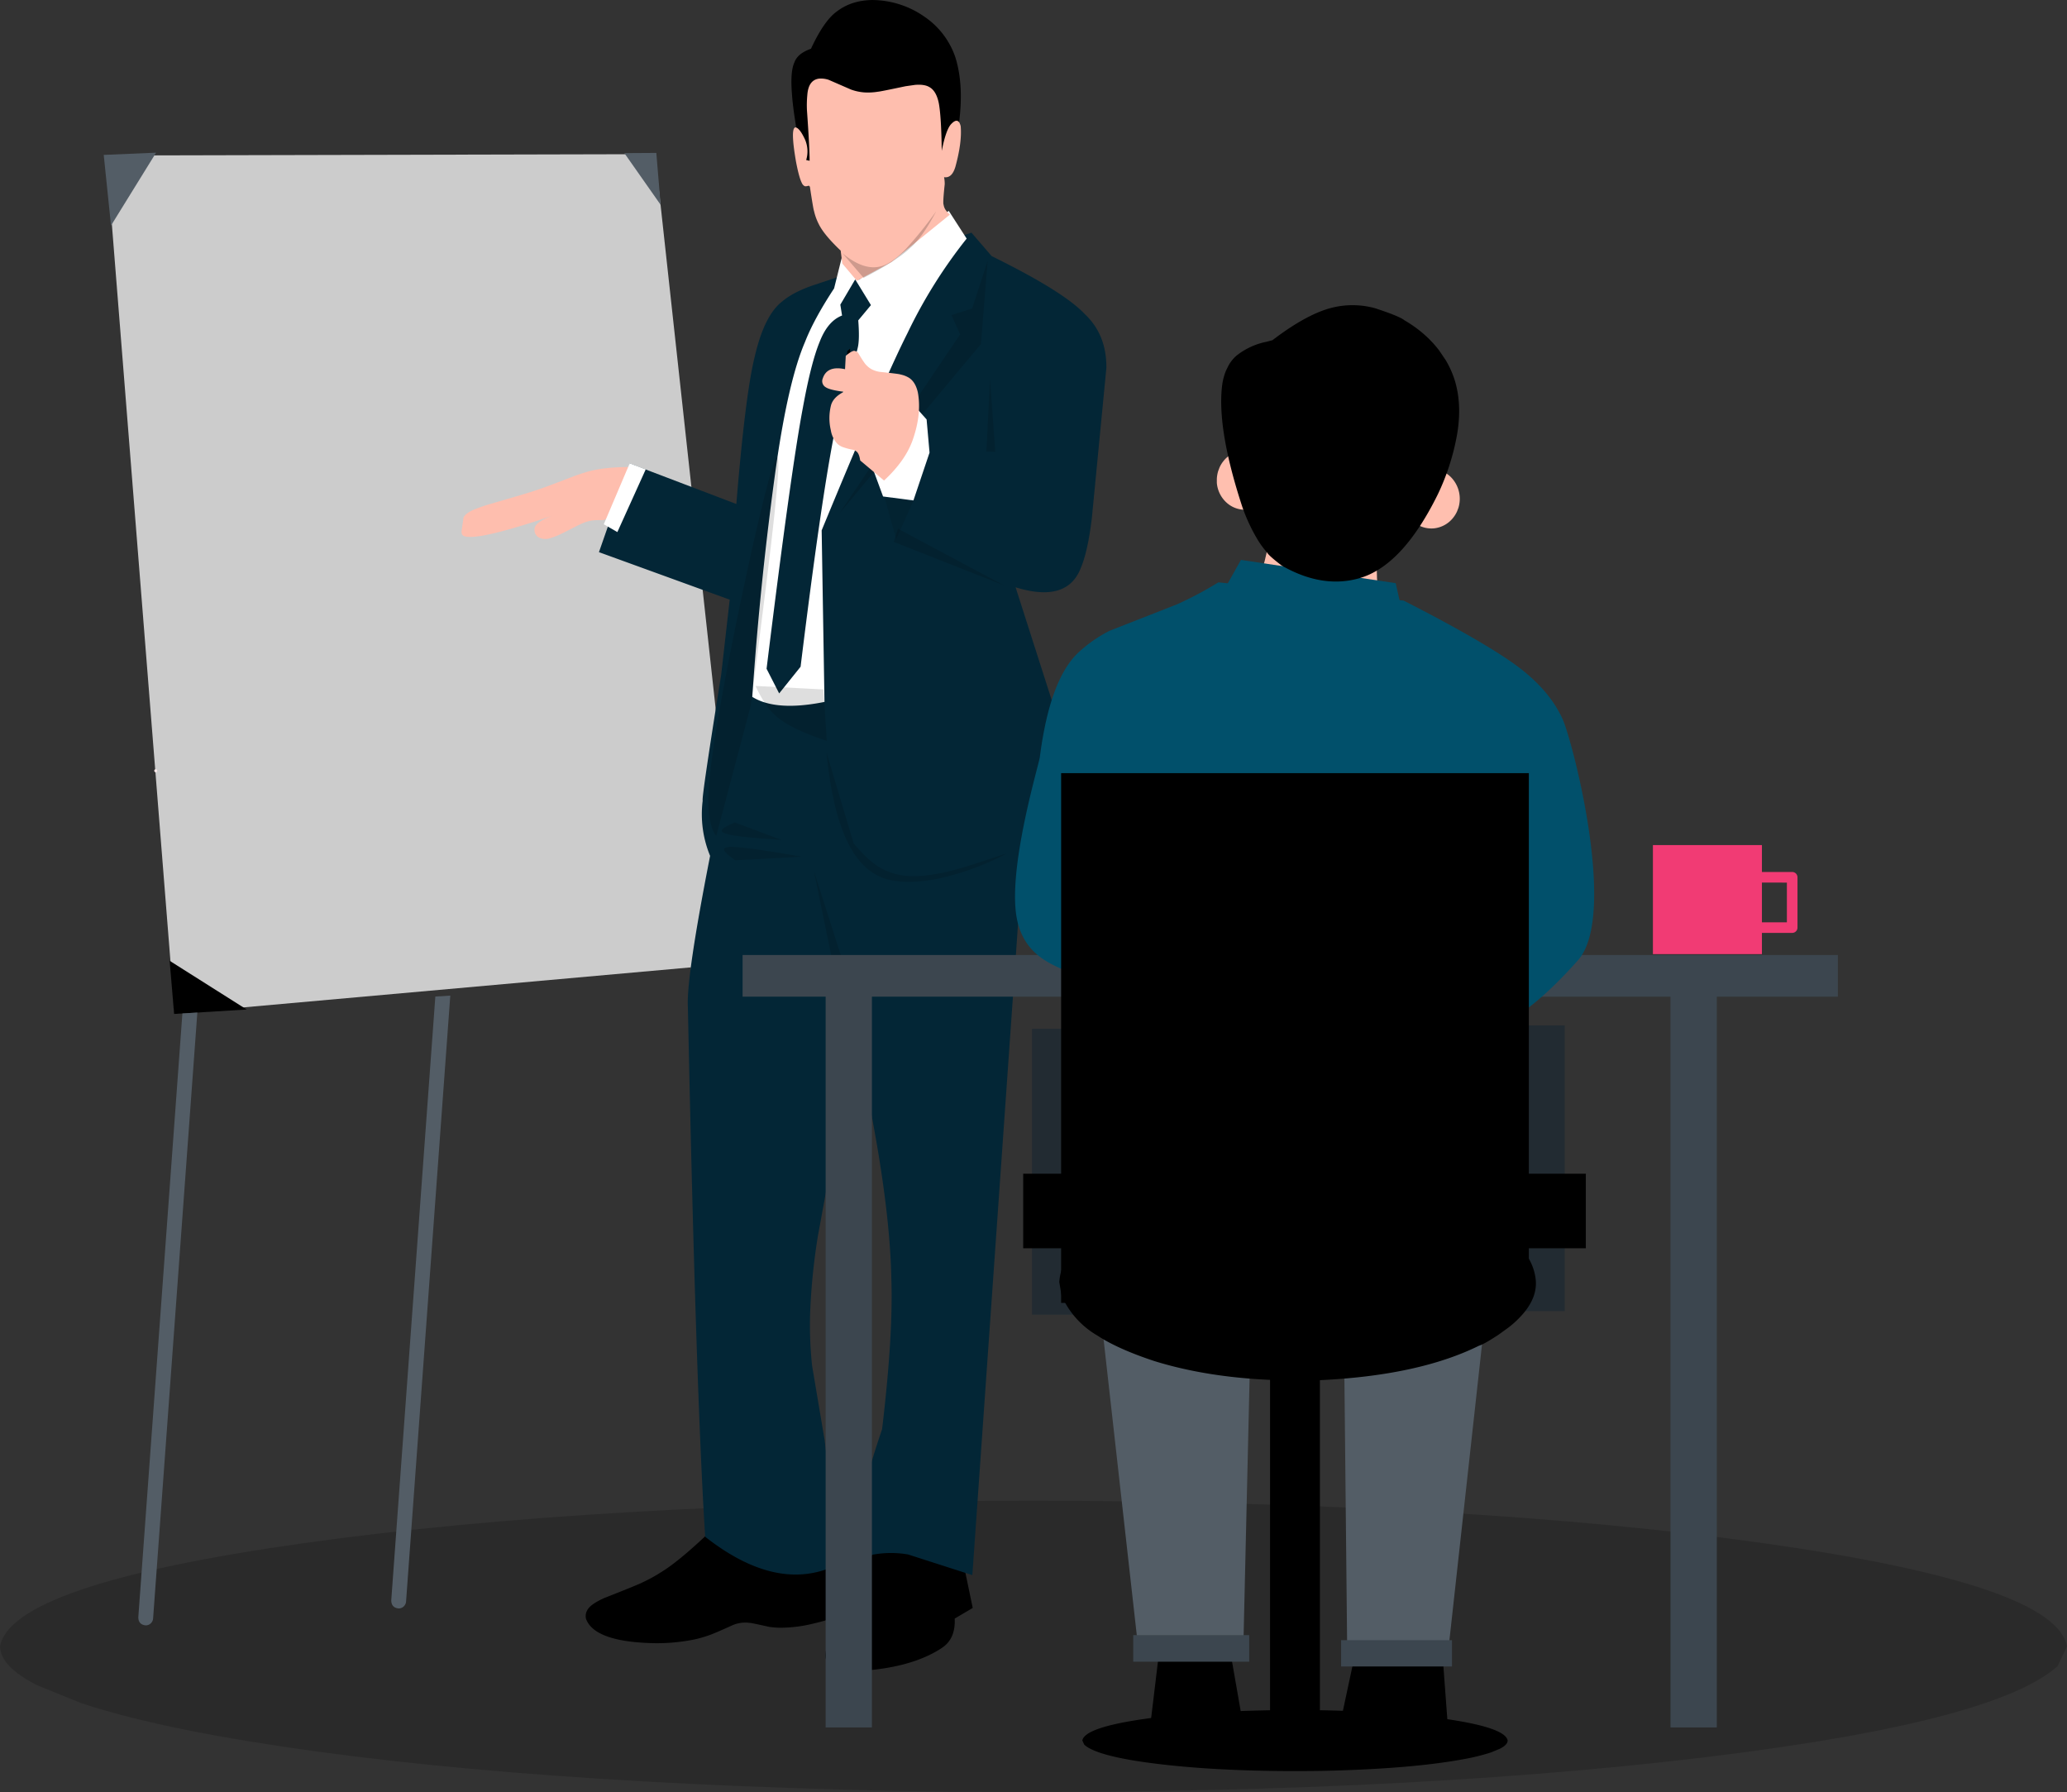 <svg id="Ebene_1" data-name="Ebene 1" xmlns="http://www.w3.org/2000/svg" viewBox="0 0 929.05 805.3"><rect x="0" y="0" width="929.05" height="805.3" fill="#333333" stroke="none"/><defs><style>.cls-1{fill-opacity:0.17;}.cls-2{fill:#535d66;}.cls-3{fill:#ccc;}.cls-4{fill:#716565;}.cls-5{fill:#febeae;}.cls-6{fill:#032636;}.cls-7{fill:#fff;}.cls-8{fill-opacity:0.13;}.cls-9{fill-opacity:0.19;}.cls-10{fill-opacity:0.09;}.cls-11{fill:#fce9ea;}.cls-12{fill:#b3449b;}.cls-12,.cls-14,.cls-16,.cls-17{fill-opacity:1;}.cls-13{fill:#3c464f;}.cls-14{fill:#ffbfaf;}.cls-15{fill:#222b32;}.cls-17{fill:#234b69;}.cls-18{fill:#f13b74;}.cls-19{fill:#01506b;}</style></defs><g id="layer2"><path class="cls-1" d="M1412.58,879.26l-4.24,8.9q-30.15,26.87-176.43,43Q1084.63,947.25,885,944.2,694.52,940,580.31,919.31q-36.59-6.66-60.28-14.54l-19.91-8.08q-16.41-8.36-16.6-17.43,5-27.84,136.06-46.34t328.47-19.19q197.4.69,328.47,19.19t136.06,46.34" transform="translate(-483.52 -139.39)"/><path class="cls-2" d="M685.91,586.8l-6.72.42L659.38,858.49q0,3.39,3.34,3.72a3.36,3.36,0,0,0,3.31-3.08Z" transform="translate(-483.52 -139.39)"/><path d="M916.15,840l-38.28-6.21q-14.76,26.16-19.16,36.12-5,10.86-4,15c.43,2.28,2.22,3.76,5.39,4.42a56,56,0,0,0,16,.43q19.18-2.13,30.73-9.8,6.24-4.08,5.8-13.21l8.1-4.78-4.58-22" transform="translate(-483.52 -139.39)"/><path class="cls-3" d="M777.93,208.67l-246.59.59L562,594.86,817.66,572,777.94,208.75" transform="translate(-483.52 -139.39)"/><path d="M559.77,571.13l2,23.92,32.63-2-34.64-21.9" transform="translate(-483.52 -139.39)"/><path class="cls-2" d="M553.67,208,530.14,209l3.28,31.75L553.67,208" transform="translate(-483.52 -139.39)"/><path class="cls-2" d="M764.15,208.2l16.3,23.22-1.93-23.31-14.37.09" transform="translate(-483.52 -139.39)"/><path d="M815.77,550.58l-16,23.63,18.31-1.44-2.28-22.19" transform="translate(-483.52 -139.39)"/><path class="cls-2" d="M572.22,594.41l-6.72.41L545.69,866.1q0,3.39,3.34,3.71a3.33,3.33,0,0,0,3.3-3.07Z" transform="translate(-483.52 -139.39)"/><path class="cls-4" d="M795.74,574l-1.87.17,1.92,11.93q-.07-3.48-.14-7c-.06-1.36,0-3,.09-5.09Z" transform="translate(-483.52 -139.39)"/><path d="M855.43,842.28l-50.54-16.71Q789.2,840.77,780.52,846a68,68,0,0,1-7.94,4.36q-1.53.9-17.07,7a30.72,30.72,0,0,0-5.39,2.89c-2.65,1.87-3.73,4-3.23,6.53q3.6,10.18,29.22,11a85.4,85.4,0,0,0,19.72-1.68,54.62,54.62,0,0,0,6.26-1.81q1.74-.51,10.88-4.64a14.78,14.78,0,0,1,3.86-1,15.44,15.44,0,0,1,3.76.06q-.11-.18,8.62,1.76a34.72,34.72,0,0,0,4.84.4,61.89,61.89,0,0,0,14.43-1.72q5.65-1.3,12.22-3.43l-5.26-23.38" transform="translate(-483.52 -139.39)"/><path class="cls-5" d="M769.77,349.28q-14.71-.28-23,2.34-2.14.63-5.06,1.68-14.46,5.58-17.49,6.48-2.1.81-20.45,6.12-3.37,1-5.4,1.8-5.61,2-6.52,4.34l-.86,5.89a3,3,0,0,0,.13,1.4c.33,1,1.68,1.41,4,1.33q8.55,0,36.64-9.5-8.16,3-8,6.16a3.88,3.88,0,0,0,2.16,3.72,7,7,0,0,0,5.18.12,29.16,29.16,0,0,0,4-1.57q.55-.18,8.2-4.1c1.07-.52,2-.94,2.82-1.25a16,16,0,0,1,3.49-.94,25.41,25.41,0,0,1,4.43-.14,5.29,5.29,0,0,0,1.25-.23,13.34,13.34,0,0,0,4.43-2.73l1.2-1,8.81-19.85" transform="translate(-483.52 -139.39)"/><path d="M876.11,139.39q-9.86,0-16.67,5.31-5.64,4.17-11.42,16.61-6,2.07-7.46,6.16-1.83,4-1.13,13.55c.17,2.63.5,5.76,1,9.4q3.68,24.35,3.34,24.14l58.45,3.84a12.44,12.44,0,0,0,7.07-5.37q2.63-4.09,4.32-12.46,3.85-20.72-.65-35.32A36,36,0,0,0,899.18,147a41.3,41.3,0,0,0-23-7.59" transform="translate(-483.52 -139.39)"/><path class="cls-6" d="M920.19,243.94l-71.76,23.85q-8.52,3-13.24,7Q827,281,822.65,300.06q-4.14,16.8-8.17,65.82l-47.83-18.21-13.92,39.85,58.77,21.35-3.85,33.87q-8.86,55.33-8.29,56.4A49,49,0,0,0,802.69,524q-10.66,54.33-10,67.65Q796.32,765,800.48,830q31.47,24.71,57.46,13.44-.71-28.32-2-42.17l-1.78-14.73-5.61-33.29a169.32,169.32,0,0,1-.82-25.64,282.43,282.43,0,0,1,3.43-32.92q12.18-65.88,16-92.3,16.23,69.84,17,112Q885,739.52,880,781.6q-8.62,25.46-8.88,33.78-.81,8.58,1.84,20.11l.69,3a45.2,45.2,0,0,1,18-.55l28.91,9.29,22.07-314.47,32.55-19.57L940,403.32q23.26,7.17,29.36-8.82,3.11-7.41,4.9-22.16l6.54-67.55q.17-15-9.75-24.3-9.55-10.15-41.8-26L920.2,244" transform="translate(-483.52 -139.39)"/><path class="cls-7" d="M909.93,234.16l-40.41,31L862,254.6,858.42,269q-9.06,13.77-13.07,24.06-7.36,17.1-12.81,54.6-7.23,51.33-10.9,104.89,10.67,6.66,32.46,2.27l-1.27-77.09q27.51-66.75,38.57-88.63A222.29,222.29,0,0,1,918,246.62l-7.89-12.23" transform="translate(-483.52 -139.39)"/><path class="cls-7" d="M773.76,350.33l-7.2-2.74L754.9,375l6.11,3.5,12.73-28.14" transform="translate(-483.52 -139.39)"/><path class="cls-5" d="M851.6,174.73c-3.13.44-4.87,2.85-5.21,7.26a48.48,48.48,0,0,0-.17,6.92q1.18,16.72,1.19,22.73l-1.53-.34a13.43,13.43,0,0,0-.57-9.3q-2.46-5.25-4.3-5.36-2.31.39.31,15.52c.93,4.84,1.82,8,2.67,9.6a2.73,2.73,0,0,0,1.08,1.21c.32.22.95.17,1.89-.13a.79.79,0,0,1,.61.65q1.53,10.11,1.81,10.65a24.94,24.94,0,0,0,2.11,5.88q2.31,4.81,9.89,12l.72,5.79,6.54,7.76,15.48-8.38L910.4,235.9l.06-.1a9.64,9.64,0,0,1-2.06-2.29,5.79,5.79,0,0,1-.76-2.12c-.28-.46-.11-3.54.5-9.22a15.68,15.68,0,0,0-.29-3.16c2.38.38,4.08-1.21,5.11-4.75q3-11,2.36-18.18-1.12-4.49-4.52-.67-2.19,2.68-4,11.76-.19-15-1.26-21.12c-.73-3.83-2.15-6.34-4.28-7.52-1.49-.9-3.62-1.22-6.41-1l-4.3.61q-11.79,2.49-12.42,2.46a27.24,27.24,0,0,1-6.22.31,22.49,22.49,0,0,1-5.87-1.27L856,175.27a10.82,10.82,0,0,0-4.28-.55" transform="translate(-483.52 -139.39)"/><path class="cls-6" d="M867.88,265l-6.66,11.3.78,4.88q-6.48,2.49-10.1,11.91-3.82,9.26-7.51,29.5-5.31,27.9-16.32,117.33L833.73,451l9.63-12q9.33-76.08,15.56-106.87,2.36-12.15,4.4-19.52.78-2.82,1.77-5.77l3.19-8.51a20.14,20.14,0,0,0,.75-2.61q.93-3.65.25-12.36l5.7-6.86-7.06-11.52" transform="translate(-483.52 -139.39)"/><path d="M865.61,296.05l-1.26,1.12-.21,4.2,1.6-.05-.13-5.27" transform="translate(-483.52 -139.39)"/><path class="cls-8" d="M849.22,530.21l14.43,70.24,0,.06,1.72-3.4h0c.42-2.72.76-5.14,1-7.26l.74,3.73,1.41-2.77-19.35-60.54Z" transform="translate(-483.52 -139.39)"/><path class="cls-8" d="M855,477.52q2,20.3,6.46,32.93,7.8,22.53,24,24.73a40.42,40.42,0,0,0,6.6.52,69.92,69.92,0,0,0,16.12-2.15,121.09,121.09,0,0,0,27.54-10.45v0l-.06,0a9,9,0,0,0-1.57.41q-15.39,5.17-21.17,6.69a86.4,86.4,0,0,1-12.7,2.55,49.3,49.3,0,0,1-5.8.36,29.32,29.32,0,0,1-14.86-3.54q-5.4-2.91-12.36-11.17L855,477.52Z" transform="translate(-483.52 -139.39)"/><path class="cls-8" d="M812.42,520c-.36,0-.69,0-1,0q-3,.18-2.37,1.56c.24.77,1.88,2.25,4.9,4.44l29.87-1.61h.06Q819.26,520,812.42,520Z" transform="translate(-483.52 -139.39)"/><path class="cls-8" d="M813.77,509q-4.72,2-5.49,3c-.69.75-.31,1.39,1.12,1.92q4.22,1.58,25.44,2.92h0Z" transform="translate(-483.52 -139.39)"/><path class="cls-8" d="M832.83,344.82q-2.12.53-11.53,42.33-10.51,47.64-15.92,80.47-3.52,21.74-3.49,32.45.33,11.1,3.56,15l15.48-58.47q8.43-64.45,10.64-85.7,2.77-26,1.3-26.05Z" transform="translate(-483.52 -139.39)"/><path class="cls-8" d="M823.11,447.62h0a56.1,56.1,0,0,0,5,8.89,28.58,28.58,0,0,0,5.68,5.88q6.49,5,21.34,9.95h0l-1.46-23.12v0l-30.62-1.58Z" transform="translate(-483.52 -139.39)"/><path class="cls-8" d="M887.13,377l-1.9,5.92,49.57,19.54h0Z" transform="translate(-483.52 -139.39)"/><path class="cls-8" d="M928.51,309.48l-1.64,32.83,4,.12-2.39-32.92Z" transform="translate(-483.52 -139.39)"/><path class="cls-8" d="M927.41,256.72,920.47,278l-9.29,3,3.88,8.66-54.31,80.51L924.42,294l3-37.19v-.1Z" transform="translate(-483.52 -139.39)"/><path class="cls-9" d="M904.22,234.46A178.17,178.17,0,0,1,890.91,251q-5.24,5.5-9.5,7.38-8.48,3.79-19.25-5.21l9.52,11.08q14.82-7.65,20.84-13.33,5.44-4.6,11.69-16.39" transform="translate(-483.52 -139.39)"/><path class="cls-7" d="M896.08,323.5,875.7,349.65l4.73,12.85,13.65,1.78,7.24-21.49L900,327.88l-3.89-4.35" transform="translate(-483.52 -139.39)"/><path class="cls-5" d="M867.66,297.05q-1.21-.12-4,2.25l-.32,6q-8.05-1.74-10,4.11a3.16,3.16,0,0,0,1.32,4q1.8,1.23,8.16,2.05-4.74,2.4-5.77,6a23.53,23.53,0,0,0-.09,11.31,11.59,11.59,0,0,0,2.88,6,7.56,7.56,0,0,0,2.44,1.52,29.4,29.4,0,0,0,4.73,1.24,4.25,4.25,0,0,1,1.38.69q1.27.83,1.77,4.11l10.71,9q9.48-8.79,12.8-18,4.21-11.89,2.38-21.64-1.05-4.63-3.94-6.51a11.64,11.64,0,0,0-3.83-1.49c-.25-.18-3.36-.57-9.35-1.19a11.9,11.9,0,0,1-3.3-1,9,9,0,0,1-2.59-1.91q-.86-.64-3.82-5.61a2.15,2.15,0,0,0-1.57-.86" transform="translate(-483.52 -139.39)"/><path class="cls-10" d="M881.17,363.13l5.14,18.54L894,364.61l-12.78-1.48" transform="translate(-483.52 -139.39)"/><path class="cls-11" d="M554.2,485.76h0a.68.68,0,0,1-.68.67.67.67,0,0,1-.67-.67h0a.67.67,0,0,1,.67-.67A.68.68,0,0,1,554.2,485.76Z" transform="translate(-483.52 -139.39)"/><path class="cls-12" d="M580.32,270h0" transform="translate(-483.52 -139.39)"/><path d="M1108.91,464.17h-78.42v99.05h78.42Z" transform="translate(-483.52 -139.39)"/><path d="M1165.26,552.38H974.15v15.2h191.11Z" transform="translate(-483.52 -139.39)"/><path class="cls-11" d="M1063.11,483.86h0a.68.68,0,0,0,1.35,0h0a.68.68,0,1,0-1.35,0Z" transform="translate(-483.52 -139.39)"/><path d="M1093.88,876.57l-7.49,35q19.8,4,27.56,4.07,7.14.55,20.19-2.44l-3.75-50.47-36.51,13.88" transform="translate(-483.52 -139.39)"/><path d="M1005.52,873.24l-4.84,40.27q14.42,4.26,21.29,4.1,7.23.21,20.16-3.81l-6.25-35.71-30.36-4.85" transform="translate(-483.52 -139.39)"/><path class="cls-2" d="M1087.39,719.79l.84,82.18.84,82.19,45,.65q9.08-82.36,18.16-164.75l-64.82-.27" transform="translate(-483.52 -139.39)"/><path class="cls-2" d="M1046.11,718.27l-1.94,83.47-1.94,83.47-46.56-.27q-9.55-85-19.09-170.05l69.53,3.38" transform="translate(-483.52 -139.39)"/><path class="cls-13" d="M1309.59,568.56H817.29v18.72h492.3V568.56" transform="translate(-483.52 -139.39)"/><path class="cls-14" d="M1181.6,510h0v67.41l-45.26,26.68q9.12-40.91,18.25-81.8l27-12.29" transform="translate(-483.52 -139.39)"/><path class="cls-14" d="M952.39,496.58h0V564l45.25,26.68-18.24-81.8-27-12.29" transform="translate(-483.52 -139.39)"/><path class="cls-13" d="M1255.17,586.67h-20.81v329h20.81v-329" transform="translate(-483.52 -139.39)"/><path class="cls-13" d="M875.42,586.67h-20.8v329h20.8v-329" transform="translate(-483.52 -139.39)"/><path class="cls-15" d="M973.36,601.74h-26V730.15h26V601.74" transform="translate(-483.52 -139.39)"/><path class="cls-15" d="M1186.82,600.19h-26v128.4h26V600.19" transform="translate(-483.52 -139.39)"/><path d="M970,921.58l.88,1.87q6.2,5.64,36.3,9,30.3,3.38,71.37,2.73,39.2-.88,62.7-5.22a91.68,91.68,0,0,0,12.4-3.05l4.1-1.69q3.38-1.75,3.41-3.66-1-5.83-28-9.72t-67.59-4q-40.6.15-67.58,4t-28,9.72" transform="translate(-483.52 -139.39)"/><path class="cls-16" d="M959.64,715.55l1,6a38.79,38.79,0,0,0,16,17.95q9.21,6.08,25.65,11.51,31.82,9.88,74.48,8.61,44.41-2.1,71.48-15.47,2.2-.63,8.7-4.88l4.68-3.38a44.26,44.26,0,0,0,7.08-6.85q5.58-6.9,5.12-14-1.49-18.49-31.42-30.7-31-12.84-75.65-13.1-41.84.18-73.64,12Q960.94,696,959.64,715.55" transform="translate(-483.52 -139.39)"/><path class="cls-13" d="M1045,874.19H992.87v11.95H1045V874.19" transform="translate(-483.52 -139.39)"/><path class="cls-13" d="M1136.14,876.47H1086.3v11.81h49.84V876.47" transform="translate(-483.52 -139.39)"/><path class="cls-17" d="M863,412.26h0" transform="translate(-483.52 -139.39)"/><path d="M1076.78,739.54h-22.41V924.8h22.41V739.54" transform="translate(-483.52 -139.39)"/><path class="cls-18" d="M1275.45,519.16h-49v49h49q0-24.53,0-49" transform="translate(-483.52 -139.39)"/><path class="cls-18" d="M1289.05,531.25h-22.61a2.38,2.38,0,0,0-2.38,2.38h0v22.61a2.38,2.38,0,0,0,2.38,2.38h22.61a2.37,2.37,0,0,0,2.38-2.38h0V533.63a2.37,2.37,0,0,0-2.38-2.38h0m0,4.77-2.38-2.39v22.62l2.38-2.38h-22.61l2.38,2.38V533.63l-2.38,2.39Z" transform="translate(-483.52 -139.39)"/><path d="M1196.3,666.84H943.41v33.5H1196.3v-33.5" transform="translate(-483.52 -139.39)"/><path class="cls-14" d="M1103.29,377.23l-.2,2.79q-1.63,18.48.31,27.35,1.5,8.16,10.53,16.76l-82-11.85q13.42-5.26,17.1-13.1,4.21-6.9,6.59-31.07l47.69,9.12" transform="translate(-483.52 -139.39)"/><path class="cls-14" d="M1114.22,363l0,1.81a13.44,13.44,0,0,0,4.46,8.94,12.33,12.33,0,0,0,9.39,3.07,12.62,12.62,0,0,0,8.56-4.71,13.22,13.22,0,0,0,1.78-2.88l.62-1.62a13.89,13.89,0,0,0-2.72-13.1,12.33,12.33,0,0,0-18-.77,13.64,13.64,0,0,0-4.13,9.26" transform="translate(-483.52 -139.39)"/><path class="cls-14" d="M1030.45,354.58l0,1.82a13.44,13.44,0,0,0,4.46,8.94,12.26,12.26,0,0,0,9.39,3.06,12.61,12.61,0,0,0,8.56-4.7,13.75,13.75,0,0,0,3-9.84,13.4,13.4,0,0,0-4.46-8.94,12.3,12.3,0,0,0-9.39-3.07,12.64,12.64,0,0,0-8.56,4.71,13.22,13.22,0,0,0-1.78,2.88l-.61,1.62a14,14,0,0,0-.61,3.52" transform="translate(-483.52 -139.39)"/><path class="cls-19" d="M1031.14,401.1h0l83.22,8.17c24.79,12.63,41.72,22.53,51,29.4,9.62,7.12,16.36,14.94,20.38,23.6,4.58,9.85,24.91,88.27,7.16,108.48s-37.92,35.8-47.36,29.15c-10.12-7.13,8.07-66.14,8.07-66.14l-4.2,15.59c-13.45,49.93-5.43,95.17,2.81,141.75l-158.11.8c4.88-11.84,6.87-50.72,7.83-67.79,1.77-31.76-10-97.73-10-97.73l-23.49,54.46c.53-6.81-23.07-5.06-27.82-28.31-4.52-22.15,9.82-69.41,10.26-72.89,3.09-24.1,9.15-39.77,17.86-47.5a61.51,61.51,0,0,1,13.43-9.26l30.4-11.92a163,163,0,0,0,18.54-9.86Z" transform="translate(-483.52 -139.39)"/><path class="cls-7" d="M1102.93,327.88a4,4,0,0,1,2.85,1.16,4,4,0,1,1-5.69,0,4,4,0,0,1,2.82-1.21Z" transform="translate(-483.52 -139.39)"/><path d="M1103.52,327.87a2.54,2.54,0,0,1,1.15.19l2.4,1.59-1.35-.49a6.26,6.26,0,0,1-.53,4.25c-.87,1.75-1.77,2.63-2.71,2.64a1.57,1.57,0,0,1-1.17-.57,2.41,2.41,0,0,1-.52-1.43q-.16-1.38,1.25-5.3l-.09-.63-1.42-.09c1.47-.12,2.46-.17,3-.16Z" transform="translate(-483.52 -139.39)"/><path d="M1104.9,321q2.19.61,4.49,3.68l-11.93-2.06.12-.06,1.26-.52c.45-.19.84-.34,1.19-.46a15.85,15.85,0,0,1,1.88-.56,6.17,6.17,0,0,1,3,0Z" transform="translate(-483.52 -139.39)"/><path class="cls-7" d="M1125.16,332.24a4,4,0,0,1,.07,8,4,4,0,0,1-4.06-4,4,4,0,0,1,4-4.05Z" transform="translate(-483.52 -139.39)"/><path d="M1125.76,332.22a2.52,2.52,0,0,1,1.14.19l2.4,1.59-1.35-.49a6.26,6.26,0,0,1-.53,4.25c-.87,1.75-1.77,2.63-2.71,2.64a1.57,1.57,0,0,1-1.17-.57,2.41,2.41,0,0,1-.52-1.43q-.16-1.38,1.25-5.3l-.09-.63-1.42-.09c1.47-.11,2.46-.17,3-.16Z" transform="translate(-483.52 -139.39)"/><path d="M1127.13,325.32q2.19.62,4.49,3.68l-11.93-2.06.12-.06,1.26-.52c.45-.18.84-.34,1.19-.46a15.85,15.85,0,0,1,1.88-.56,6.17,6.17,0,0,1,3,0Z" transform="translate(-483.52 -139.39)"/><path d="M1170.69,486.84H960.46V724.89h210.23v-238" transform="translate(-483.52 -139.39)"/><path class="cls-19" d="M1126.58,418.34l-13.4-6.51-2.34-10.37L1041.29,391l-10,17.79,95.24,9.55" transform="translate(-483.52 -139.39)"/><path class="cls-12" d="M1037,268.13h0" transform="translate(-483.52 -139.39)"/><path d="M1055.3,292.31l-2.54.67a31.64,31.64,0,0,0-13.67,6.39,17.47,17.47,0,0,0-3.28,4.06l-1.28,2.59a26.84,26.84,0,0,0-1.69,6.51q-2.44,19.59,9.06,54.63a79.67,79.67,0,0,0,7.14,15.18,42.43,42.43,0,0,0,4,5.37q.9,1.52,6.62,5.87,17.54,10,33.54,6,20.25-4.85,36.64-38.18a104.75,104.75,0,0,0,8.44-25.94q2.43-13.24-.61-24.22a42.73,42.73,0,0,0-4.34-10l-3-4.42a49.86,49.86,0,0,0-7.2-7.59,55.31,55.31,0,0,0-8.34-5.89q-2.16-1.82-13.26-5.45a38.24,38.24,0,0,0-20.17,0q-11.1,3.06-26,14.45" transform="translate(-483.52 -139.39)"/></g></svg>